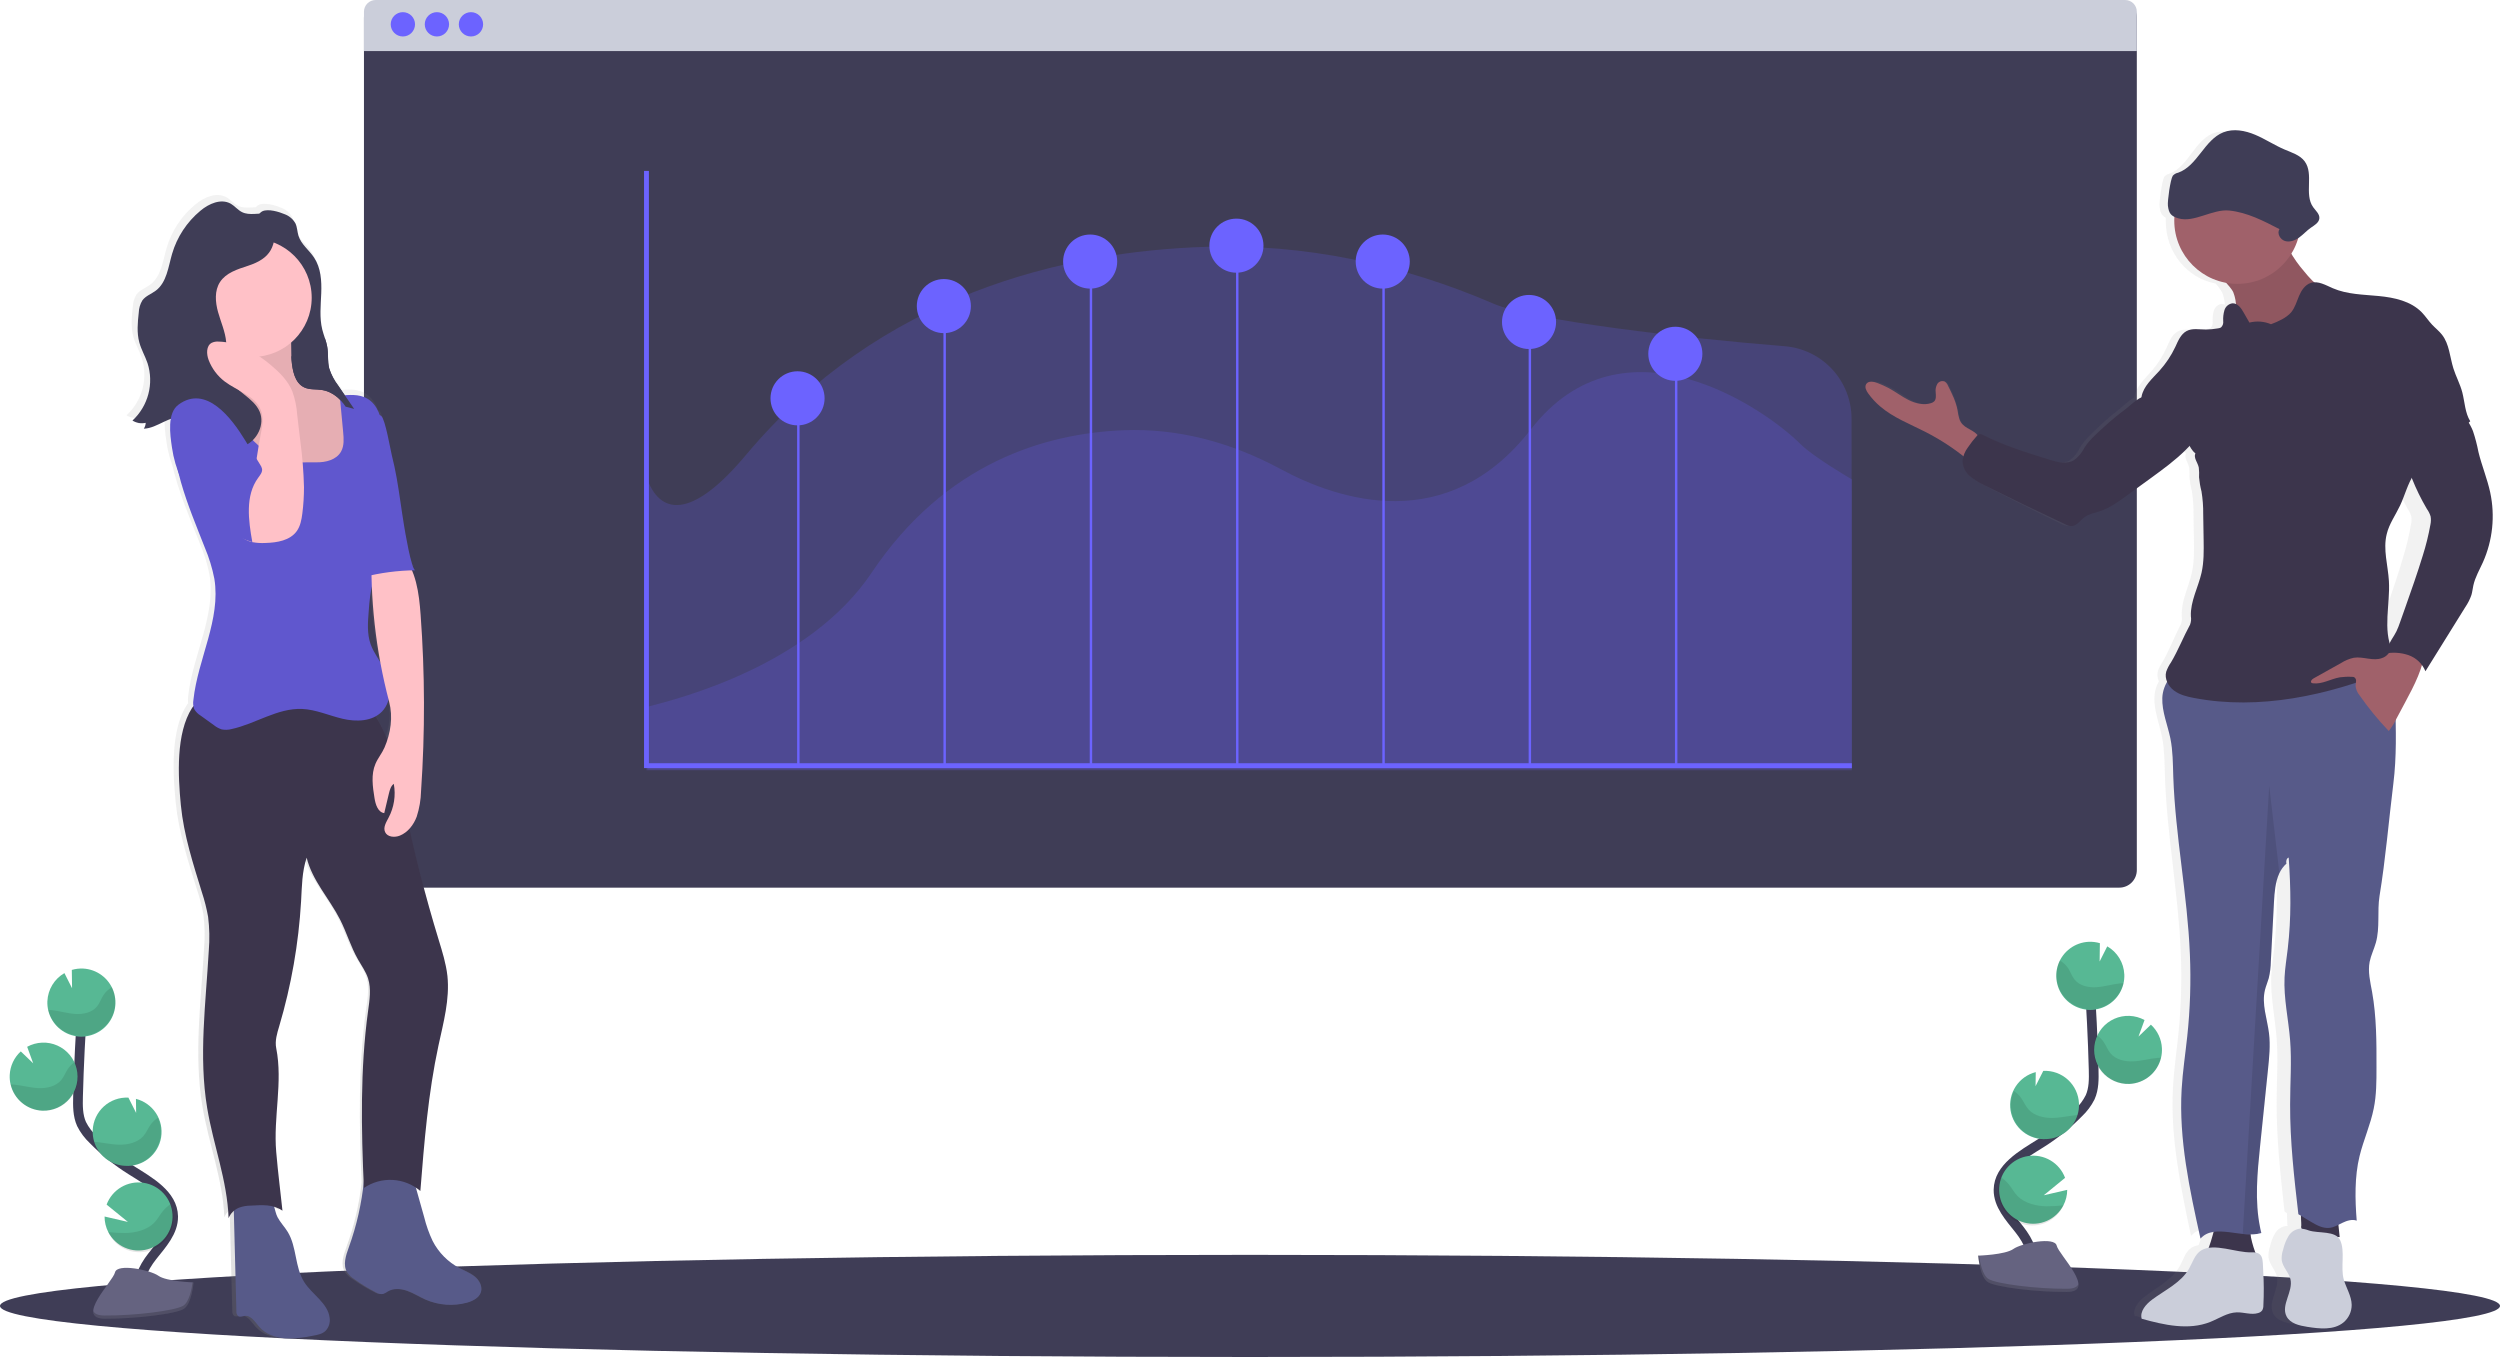 <svg width="1028" height="558" viewBox="0 0 1028 558" fill="none" xmlns="http://www.w3.org/2000/svg">
<path d="M878.66 7.21V357.79C878.66 358.737 878.474 359.674 878.111 360.549C877.749 361.424 877.218 362.219 876.548 362.888C875.879 363.558 875.084 364.089 874.209 364.451C873.334 364.814 872.397 365 871.45 365H156.86C155.914 365 154.977 364.813 154.102 364.451C153.228 364.089 152.434 363.557 151.765 362.888C151.097 362.218 150.566 361.423 150.205 360.548C149.844 359.674 149.659 358.736 149.66 357.79V7.21C149.659 6.264 149.844 5.326 150.205 4.452C150.566 3.577 151.097 2.782 151.765 2.112C152.434 1.443 153.228 0.911 154.102 0.549C154.977 0.187 155.914 -9.12767e-07 156.86 0H871.45C873.362 0 875.196 0.76 876.548 2.112C877.9 3.464 878.66 5.298 878.66 7.21V7.21Z" fill="#3F3D56"/>
<path d="M878.66 4.81V21H149.66V4.81C149.66 3.534 150.167 2.311 151.069 1.409C151.971 0.507 153.194 0 154.47 0H873.85C875.126 0 876.349 0.507 877.251 1.409C878.153 2.311 878.66 3.534 878.66 4.81Z" fill="#CBCEDA"/>
<path d="M165.66 15C168.421 15 170.66 12.761 170.66 10C170.66 7.239 168.421 5 165.66 5C162.899 5 160.66 7.239 160.66 10C160.66 12.761 162.899 15 165.66 15Z" fill="#6C63FF"/>
<path d="M179.66 15C182.421 15 184.66 12.761 184.66 10C184.66 7.239 182.421 5 179.66 5C176.899 5 174.66 7.239 174.66 10C174.66 12.761 176.899 15 179.66 15Z" fill="#6C63FF"/>
<path d="M193.66 15C196.421 15 198.66 12.761 198.66 10C198.66 7.239 196.421 5 193.66 5C190.899 5 188.66 7.239 188.66 10C188.66 12.761 190.899 15 193.66 15Z" fill="#6C63FF"/>
<path opacity="0.2" d="M761.48 255.97V316.15L266.28 316.42L265.83 196.12C271.06 211.53 283.97 214.3 306.7 187.12C362.25 120.78 437.76 103.32 496.21 101.49C536.21 100.23 576.12 108.49 614.21 124.9C630.03 131.73 692.55 139.08 733.81 142.36C741.298 142.95 748.29 146.338 753.395 151.848C758.499 157.359 761.343 164.588 761.36 172.1L761.48 255.97Z" fill="#6C63FF"/>
<path opacity="0.2" d="M761.48 197.12V316.72H265.83V290.72C280 287.15 333 273.42 358.41 235.5C388.81 190.1 430.13 178.16 462.1 176.91C484.01 176.04 505.82 181.67 526.64 192.91C550.06 205.55 595.21 220.8 629.51 176.53C667.45 127.58 725.73 167.92 740.51 182.75C745.79 187.99 761.48 197.12 761.48 197.12Z" fill="#6C63FF"/>
<path d="M265.83 70.28V314.84H761.48" stroke="#6C63FF" stroke-width="2" stroke-miterlimit="10"/>
<path d="M328.28 314.84V165.75" stroke="#6C63FF" stroke-miterlimit="10"/>
<path d="M388.44 314.84V125.87" stroke="#6C63FF" stroke-miterlimit="10"/>
<path d="M448.6 314.84V106.9" stroke="#6C63FF" stroke-miterlimit="10"/>
<path d="M508.76 314.84V101.02" stroke="#6C63FF" stroke-miterlimit="10"/>
<path d="M568.92 314.84V107.56" stroke="#6C63FF" stroke-miterlimit="10"/>
<path d="M629.08 314.84V131.75" stroke="#6C63FF" stroke-miterlimit="10"/>
<path d="M689.24 314.84V144.17" stroke="#6C63FF" stroke-miterlimit="10"/>
<path d="M327.95 174.91C334.091 174.91 339.07 169.931 339.07 163.79C339.07 157.649 334.091 152.67 327.95 152.67C321.809 152.67 316.83 157.649 316.83 163.79C316.83 169.931 321.809 174.91 327.95 174.91Z" fill="#6C63FF"/>
<path d="M388.11 136.99C394.251 136.99 399.23 132.011 399.23 125.87C399.23 119.729 394.251 114.75 388.11 114.75C381.969 114.75 376.99 119.729 376.99 125.87C376.99 132.011 381.969 136.99 388.11 136.99Z" fill="#6C63FF"/>
<path d="M448.27 118.68C454.411 118.68 459.39 113.701 459.39 107.56C459.39 101.419 454.411 96.44 448.27 96.44C442.129 96.44 437.15 101.419 437.15 107.56C437.15 113.701 442.129 118.68 448.27 118.68Z" fill="#6C63FF"/>
<path d="M508.42 112.14C514.561 112.14 519.54 107.161 519.54 101.02C519.54 94.879 514.561 89.9 508.42 89.9C502.279 89.9 497.3 94.879 497.3 101.02C497.3 107.161 502.279 112.14 508.42 112.14Z" fill="#6C63FF"/>
<path d="M568.58 118.68C574.721 118.68 579.7 113.701 579.7 107.56C579.7 101.419 574.721 96.44 568.58 96.44C562.439 96.44 557.46 101.419 557.46 107.56C557.46 113.701 562.439 118.68 568.58 118.68Z" fill="#6C63FF"/>
<path d="M628.74 143.52C634.881 143.52 639.86 138.541 639.86 132.4C639.86 126.259 634.881 121.28 628.74 121.28C622.599 121.28 617.62 126.259 617.62 132.4C617.62 138.541 622.599 143.52 628.74 143.52Z" fill="#6C63FF"/>
<path d="M688.9 156.6C695.041 156.6 700.02 151.621 700.02 145.48C700.02 139.339 695.041 134.36 688.9 134.36C682.759 134.36 677.78 139.339 677.78 145.48C677.78 151.621 682.759 156.6 688.9 156.6Z" fill="#6C63FF"/>
<path d="M514 558C797.874 558 1028 548.598 1028 537C1028 525.402 797.874 516 514 516C230.126 516 0 525.402 0 537C0 548.598 230.126 558 514 558Z" fill="#3F3D56"/>
<path d="M57.54 171.72C57.5 172.586 57.219 173.424 56.73 174.14C60.73 174.02 64.28 171.39 67.97 170.14C67.31 174.02 67.97 178.62 68.47 181.92C68.952 185.121 69.749 188.266 70.85 191.31C73.38 202.18 77.99 212.87 82.12 223.31C83.9 227.448 85.241 231.762 86.12 236.18C88.93 253.03 79.21 269.33 77.37 286.3C77.23 287.235 77.23 288.185 77.37 289.12C77.205 289.295 77.057 289.486 76.93 289.69C70.14 300.11 71.02 317.55 72.24 329.89C73.46 342.23 77.37 354.13 81.06 365.98C82.159 369.246 83.018 372.588 83.63 375.98C84.216 380.624 84.31 385.316 83.91 389.98C82.69 411.69 79.63 433.59 83.24 454.98C85.87 470.57 91.61 484.75 92.24 500.54C92.716 499.375 93.472 498.344 94.44 497.54L95.52 539.01C95.47 539.397 95.515 539.79 95.651 540.156C95.787 540.522 96.01 540.849 96.3 541.11C97.07 541.6 98.07 541.11 98.98 540.98C101.62 540.66 103.31 543.53 105.06 545.52C107.69 548.52 111.74 549.94 115.71 550.25C119.707 550.4 123.706 550.037 127.61 549.17C129.44 548.84 131.38 548.46 132.75 547.17C133.451 546.456 133.974 545.587 134.276 544.633C134.578 543.679 134.652 542.667 134.49 541.68C133.71 535.57 127.13 532.09 123.82 526.88C119.91 520.72 120.82 512.47 117 506.24C115.69 504.11 113.88 502.31 112.71 500.1C112.12 498.738 111.655 497.326 111.32 495.88C112.507 496.238 113.633 496.774 114.66 497.47C114.3 494.23 113.93 490.98 113.57 487.73L113.41 486.33C112.92 481.94 112.41 477.56 112.05 473.16C110.82 458.68 114.93 444.49 112.05 430.24C111.45 427.24 112.41 424.11 113.3 421.16C118.356 404.355 121.44 387.018 122.49 369.5C122.85 363.32 122.84 357.36 124.82 351.5C127.14 360.95 134.31 368.4 138.82 377.07C141.6 382.47 143.33 388.37 146.36 393.63C147.82 396.19 149.6 398.63 150.53 401.41C151.97 405.76 151.21 410.48 150.53 415.02C147.28 438.52 147.66 462.44 148.7 486.14C147.712 495.209 145.627 504.124 142.49 512.69C141.25 516.07 139.9 520.01 141.82 523.06C142.63 524.178 143.649 525.129 144.82 525.86C147.662 527.882 150.65 529.69 153.76 531.27C154.684 531.877 155.794 532.132 156.89 531.99C157.57 531.754 158.21 531.417 158.79 530.99C161.22 529.53 164.36 529.76 167.04 530.7C169.72 531.64 172.14 533.21 174.74 534.34C180.191 536.683 186.274 537.113 192 535.56C194.42 534.89 197 533.61 197.75 531.24C198.5 528.87 197.12 526.37 195.21 524.81C193.3 523.25 190.94 522.41 188.75 521.27C183.95 518.767 180.032 514.855 177.52 510.06C176.011 506.897 174.825 503.591 173.98 500.19C172.82 496.11 171.663 492.03 170.51 487.95C171.169 488.383 171.797 488.861 172.39 489.38C174.02 469.18 175.67 448.92 180 429.12C182.07 419.65 184.77 410.06 183.72 400.43C183.17 395.37 181.59 390.48 180.09 385.61C175.423 370.417 171.337 355.063 167.83 339.55C169.137 338.088 170.155 336.391 170.83 334.55C171.955 331.125 172.572 327.554 172.66 323.95C174.337 299.643 174.271 275.247 172.46 250.95C172 244.79 171.28 238.32 168.86 232.72H170.28C168.59 232.72 165.83 215.94 165.5 214.07C164.37 207.59 163.58 201.07 162.41 194.6C161.84 191.45 161.2 188.3 160.41 185.2C159.87 183.14 157.71 170.35 155.99 168.92C155.805 168.766 155.595 168.644 155.37 168.56C154.507 165.686 152.617 163.23 150.06 161.66C147.29 160.1 143.99 160.05 140.76 160.3C139.847 158.967 138.933 157.65 138.02 156.35C136.342 154.196 135.059 151.762 134.23 149.16C133.971 148.071 133.817 146.959 133.77 145.84C133.77 145.09 133.72 144.34 133.69 143.59C133.69 143.21 133.69 142.84 133.69 142.46C133.655 141.713 133.575 140.968 133.45 140.23V140.23C133.35 139.62 133.2 139.03 133.04 138.43C132.97 138.18 132.88 137.92 132.8 137.67C132.34 136.16 131.8 134.67 131.4 133.15C130.17 128.24 130.79 123.09 130.98 118.03C131.17 112.97 130.84 107.61 127.98 103.39C125.89 100.29 122.54 97.94 121.42 94.39C120.89 92.7 120.92 90.84 120.14 89.24C119.127 87.461 117.509 86.106 115.58 85.42C113.32 84.42 108.78 83.1 106.35 84.27C105.895 84.496 105.492 84.817 105.17 85.21C102.6 85.34 100.01 85.69 97.75 84.56C96.01 83.69 94.75 82.04 93.06 81.09C89.06 78.85 83.96 81.09 80.4 84.01C74.741 88.646 70.606 94.875 68.53 101.89C66.95 107.3 66.31 113.62 61.78 117.03C59.9 118.44 57.48 119.22 56.11 121.11C55.178 122.648 54.661 124.402 54.61 126.2C54.14 130.3 53.75 134.52 54.84 138.5C55.66 141.5 57.27 144.18 58.27 147.1C59.603 151.231 59.721 155.659 58.609 159.855C57.498 164.052 55.203 167.84 52 170.77C53.653 171.796 55.64 172.137 57.54 171.72ZM153.7 293.05C155.061 292.313 156.248 291.291 157.178 290.053C158.108 288.816 158.76 287.393 159.09 285.88C159.2 286.27 159.29 286.66 159.39 287.05C160.673 292.272 160.412 297.754 158.64 302.83C157.313 299.418 155.658 296.143 153.7 293.05V293.05ZM155.7 270.91C154.034 268.522 152.626 265.965 151.5 263.28C149.96 258.96 150.31 254.28 150.68 249.66C150.878 246.173 151.359 242.708 152.12 239.3C152.562 249.91 153.768 260.474 155.73 270.91H155.7Z" fill="url(#paint0_linear)"/>
<path d="M117 88.06C118.899 88.746 120.489 90.091 121.48 91.85C122.24 93.44 122.22 95.29 122.74 96.97C123.84 100.51 127.14 102.85 129.18 105.97C131.96 110.16 132.29 115.5 132.1 120.52C131.91 125.54 131.31 130.67 132.52 135.52C133.11 137.89 134.13 140.16 134.52 142.57C135.02 145.51 134.6 148.57 135.33 151.46C136.142 154.042 137.405 156.459 139.06 158.6L145.57 168.12C142.663 167.421 139.801 166.546 137 165.5C137.865 168.22 139.472 170.644 141.64 172.5L136.93 166.8C135.975 165.489 134.789 164.364 133.43 163.48C131.7 162.48 129.66 162.34 127.72 161.95C123.98 161.19 120.25 159.28 118.42 155.95C115.99 151.47 117.54 145.85 116.19 140.95C115.19 137.37 112.73 134.42 111.03 131.11C107.19 123.64 107.42 114.82 106.22 106.49C105.71 102.96 104.92 99.49 104.9 95.87C104.9 93.24 105.16 88.22 107.9 86.87C110.31 85.75 114.77 87.11 117 88.06Z" fill="#3F3D56"/>
<path d="M169.42 482.71L174.42 500.48C175.247 503.859 176.413 507.145 177.9 510.29C180.339 515.045 184.179 518.937 188.9 521.44C191.05 522.57 193.38 523.44 195.25 524.96C197.12 526.48 198.46 529.03 197.74 531.35C197.02 533.67 194.47 534.98 192.09 535.65C186.449 537.192 180.45 536.758 175.09 534.42C172.54 533.29 170.16 531.73 167.53 530.8C164.9 529.87 161.8 529.63 159.42 531.09C158.85 531.515 158.22 531.852 157.55 532.09C156.471 532.237 155.376 531.985 154.47 531.38C151.409 529.809 148.471 528.011 145.68 526C144.542 525.271 143.557 524.326 142.78 523.22C140.88 520.22 142.22 516.22 143.43 512.91C146.645 504.042 148.738 494.807 149.66 485.42C149.642 485.005 149.715 484.591 149.872 484.206C150.029 483.821 150.267 483.474 150.57 483.19C151.013 482.957 151.51 482.847 152.01 482.87L173.37 481.87" fill="#575A89"/>
<path d="M114.12 500.5C115.27 502.69 117.06 504.5 118.34 506.61C122.09 512.8 121.2 521 125.05 527.12C128.3 532.3 134.77 535.77 135.54 541.84C135.698 542.819 135.626 543.821 135.329 544.767C135.032 545.713 134.519 546.577 133.83 547.29C132.48 548.54 130.57 548.91 128.77 549.23C124.937 550.096 121.007 550.459 117.08 550.31C113.17 550 109.19 548.56 106.61 545.6C104.88 543.6 103.23 540.77 100.61 541.1C99.71 541.21 98.73 541.71 97.97 541.22C97.687 540.959 97.47 540.634 97.338 540.272C97.206 539.91 97.162 539.522 97.21 539.14L96.03 493.67C99.81 493.26 106.36 491.76 110.03 493.06C113.19 494.17 112.68 497.73 114.12 500.5Z" fill="#575A89"/>
<path d="M151.44 290.31C160.66 301.78 163.39 316.97 166.35 331.39C170.163 349.99 174.85 368.383 180.41 386.57C181.89 391.41 183.41 396.27 183.98 401.3C184.98 410.88 182.36 420.41 180.32 429.82C176.07 449.51 174.45 469.65 172.85 489.73C169.651 487.004 165.645 485.407 161.448 485.185C157.252 484.962 153.099 486.127 149.63 488.5C148.55 464.29 148.06 439.83 151.34 415.81C151.96 411.3 152.71 406.61 151.34 402.29C150.42 399.51 148.68 397.1 147.23 394.56C144.23 389.32 142.55 383.46 139.82 378.09C135.43 369.47 128.38 362.09 126.1 352.67C124.15 358.51 124.16 364.43 123.81 370.57C122.794 387.999 119.774 405.252 114.81 421.99C113.93 424.93 112.99 427.99 113.58 430.99C116.38 445.17 112.34 459.27 113.58 473.67C113.94 478.04 114.43 482.4 114.91 486.76L115.07 488.16L116.15 497.84C112.15 495.11 107.92 495.5 103.09 495.75C101.46 495.751 99.843 496.035 98.31 496.59C97.339 496.982 96.457 497.565 95.716 498.306C94.975 499.047 94.392 499.929 94 500.9C93.42 485.2 87.77 471.1 85.19 455.61C81.64 434.29 84.64 412.51 85.85 390.93C86.242 386.283 86.149 381.608 85.57 376.98C84.967 373.59 84.122 370.248 83.04 366.98C79.42 355.2 75.57 343.37 74.37 331.1C73.17 318.83 72.31 301.5 78.98 291.1C81.04 287.9 86.11 289.34 89.31 287.26C91.831 285.68 94.605 284.543 97.51 283.9C115 279.84 133.56 288.77 151.44 290.31Z" fill="#3C354C"/>
<path d="M119.87 147.97C120.26 152.34 121.18 157.49 125.16 159.33C127.42 160.33 130.04 159.98 132.48 160.38C137.1 161.13 140.9 164.68 143.04 168.84C145.18 173 145.92 177.73 146.42 182.38C147.04 188.21 147.24 194.53 144.04 199.44C141.46 203.44 137.04 205.83 132.4 207.06C127.791 208.268 122.973 208.446 118.288 207.582C113.602 206.718 109.165 204.833 105.29 202.06C101.587 199.171 98.231 195.862 95.29 192.2C88.65 184.47 81.96 176 80.6 165.9C80.44 164.75 80.45 163.36 81.39 162.68C82.04 162.314 82.79 162.166 83.53 162.26L89.9 162.37C91.51 162.37 93.33 162.37 94.43 161.16C95.53 159.95 95.43 158.41 95.43 156.93L95 138.44C94.906 137.785 95.059 137.118 95.43 136.57C95.832 136.202 96.346 135.98 96.89 135.94C100.4 135.35 104.07 135.94 107.5 134.99C110.77 134.09 115.9 130.34 118.3 134.19C120.3 137.5 119.54 144.24 119.87 147.97Z" fill="#FFC1C7"/>
<path opacity="0.1" d="M119.87 147.97C120.26 152.34 121.18 157.49 125.16 159.33C127.42 160.33 130.04 159.98 132.48 160.38C137.1 161.13 140.9 164.68 143.04 168.84C145.18 173 145.92 177.73 146.42 182.38C147.04 188.21 147.24 194.53 144.04 199.44C141.46 203.44 137.04 205.83 132.4 207.06C127.791 208.268 122.973 208.446 118.288 207.582C113.602 206.718 109.165 204.833 105.29 202.06C101.587 199.171 98.231 195.862 95.29 192.2C88.65 184.47 81.96 176 80.6 165.9C80.44 164.75 80.45 163.36 81.39 162.68C82.04 162.314 82.79 162.166 83.53 162.26L89.9 162.37C91.51 162.37 93.33 162.37 94.43 161.16C95.53 159.95 95.43 158.41 95.43 156.93L95 138.44C94.906 137.785 95.059 137.118 95.43 136.57C95.832 136.202 96.346 135.98 96.89 135.94C100.4 135.35 104.07 135.94 107.5 134.99C110.77 134.09 115.9 130.34 118.3 134.19C120.3 137.5 119.54 144.24 119.87 147.97Z" fill="black"/>
<path d="M103.84 146.76C117.277 146.76 128.17 135.867 128.17 122.43C128.17 108.993 117.277 98.1 103.84 98.1C90.403 98.1 79.51 108.993 79.51 122.43C79.51 135.867 90.403 146.76 103.84 146.76Z" fill="#FFC1C7"/>
<path d="M130 190.11C133.93 190.18 138.37 189.11 140.27 185.63C141.57 183.27 141.36 180.4 141.11 177.72L139.7 162.72C143.52 162.32 147.63 161.98 150.96 163.87C155.39 166.38 156.96 171.94 157.48 177C158.41 186.5 156.9 196.09 157.42 205.62C157.86 213.62 159.71 221.88 157.35 229.55C156.35 232.75 154.69 235.7 153.61 238.87C152.26 242.87 151.91 247.17 151.61 251.4C151.24 255.94 150.89 260.64 152.41 264.94C153.68 268.54 156.16 271.57 157.93 274.94C160.83 280.52 161.45 288.04 157.09 292.57C153.09 296.71 146.51 296.88 140.92 295.57C135.33 294.26 129.92 291.76 124.22 291.52C114.1 291.09 105.08 297.66 95.22 299.79C93.898 300.144 92.513 300.192 91.17 299.93C89.982 299.545 88.876 298.942 87.91 298.15L82.49 294.25C81.407 293.602 80.505 292.69 79.87 291.6C79.416 290.387 79.299 289.074 79.53 287.8C81.35 270.92 90.9 254.72 88.14 237.97C87.282 233.579 85.968 229.289 84.22 225.17C77.35 207.59 69.11 189.33 71.78 170.64C72.36 166.5 73.58 162.27 76.43 159.21C79.28 156.15 84.1 154.63 87.79 156.59C91.48 158.55 92.79 162.91 94.42 166.7C97.561 174.068 102.548 180.501 108.9 185.38C111.58 187.44 114.83 190.07 118.34 190.16C122 190.29 126 190.03 130 190.11Z" fill="#6057CE"/>
<path d="M165.24 227.91C171.14 234.46 172.3 243.91 172.95 252.69C174.738 276.848 174.802 301.103 173.14 325.27C173.055 328.855 172.453 332.408 171.35 335.82C170.09 339.17 167.73 342.27 164.41 343.61C162.28 344.47 159.31 344.24 158.35 342.15C157.47 340.24 158.78 338.15 159.77 336.25C162.044 331.981 162.805 327.067 161.93 322.31C160.72 323.19 160.29 324.78 159.93 326.24L158 334.36C155.39 333.98 154.41 330.79 154 328.19C153.24 323.47 152.51 318.44 154.4 314.05C155.4 311.71 157.1 309.72 158.11 307.38C160.66 301.5 161.66 294.78 160.02 288.58C154.492 267.648 152.079 246.016 152.86 224.38C156.647 226.525 160.891 227.735 165.24 227.91V227.91Z" fill="#FFC1C7"/>
<path d="M170.81 234.5C163.548 234.573 156.322 235.527 149.29 237.34C148.36 232.76 148.81 228.02 149.29 223.34L152.39 191.34C152.62 188.97 152.18 167.2 156.77 171.05C158.46 172.47 160.59 185.19 161.12 187.24C161.92 190.32 162.55 193.44 163.12 196.58C164.27 203.01 165.05 209.5 166.12 215.94C166.43 217.85 169.15 234.5 170.81 234.5Z" fill="#6057CE"/>
<path d="M113.12 91.5C113.15 90.739 112.977 89.983 112.62 89.31C112.303 88.914 111.908 88.587 111.459 88.351C111.009 88.116 110.516 87.975 110.01 87.94C106.49 87.39 102.64 88.81 99.47 87.2C97.75 86.33 96.53 84.7 94.86 83.75C90.86 81.52 85.86 83.75 82.41 86.66C76.838 91.283 72.777 97.469 70.75 104.42C69.19 109.8 68.56 116.09 64.11 119.48C62.26 120.88 59.88 121.66 58.53 123.54C57.621 125.054 57.115 126.775 57.06 128.54C56.6 132.62 56.21 136.82 57.28 140.78C58.09 143.78 59.67 146.42 60.66 149.32C61.985 153.436 62.107 157.845 61.01 162.028C59.913 166.211 57.644 169.994 54.47 172.93C56.093 173.946 58.05 174.284 59.92 173.87C59.878 174.73 59.605 175.562 59.13 176.28C64.82 176.1 69.77 170.55 75.34 171.76C79.6 172.68 81.97 177.07 85.14 180.06C89.23 183.9 95.58 185.51 100.71 183.23C105.84 180.95 108.96 174.47 106.78 169.29C104.3 163.4 96.65 161.07 94 155.29C91.95 150.79 93.47 145.52 93 140.59C92.63 136.36 90.8 132.41 89.66 128.31C88.52 124.21 88.15 119.53 90.47 115.97C92.93 112.18 97.64 110.71 101.93 109.31C111.62 106.16 113.48 101.28 113.12 91.5Z" fill="#3F3D56"/>
<path d="M107.14 178.97C107.83 175.57 108.52 171.97 107.29 168.71C105.02 162.71 97.57 160.78 92.42 156.89C89.436 154.622 87.144 151.568 85.8 148.07C84.87 145.61 84.74 142.23 87.04 140.97C87.935 140.55 88.925 140.374 89.91 140.46C97.91 140.65 105.3 145.01 111.45 150.18C115.03 153.18 118.45 156.62 120.21 160.94C121.327 164.053 122 167.309 122.21 170.61L123.5 181.5C124.346 187.751 124.846 194.044 125 200.35C125.004 203.957 124.777 207.562 124.32 211.14C124 213.68 123.52 216.31 122.03 218.39C119.26 222.27 113.91 223.14 109.14 223.27C107.336 223.373 105.527 223.259 103.75 222.93C95.82 221.21 89.8 210.1 95.81 203.24C98.36 200.33 102.18 200.24 103.64 196.24C105.52 190.93 106 184.5 107.14 178.97Z" fill="#FFC1C7"/>
<path d="M100.69 180.88L107 191.11C107.375 191.637 107.637 192.236 107.77 192.87C107.94 194.2 106.95 195.38 106.16 196.47C100.76 203.83 102.16 213.97 103.76 222.95C95.147 220.229 87.477 215.134 81.631 208.249C75.784 201.364 71.999 192.97 70.71 184.03C69.92 178.68 68.65 169.87 73.4 166.39C84.79 157.99 95.33 172.11 100.69 180.88Z" fill="#6057CE"/>
<path d="M132.48 160.38C130.04 159.98 127.42 160.38 125.16 159.33C121.16 157.49 120.26 152.33 119.87 147.97C119.87 147.56 119.82 147.12 119.8 146.65C121.227 145.188 122.776 143.85 124.43 142.65C125.922 141.776 127.509 141.075 129.16 140.56L133.58 139.01C134.002 140.18 134.336 141.38 134.58 142.6C135.08 145.54 134.66 148.6 135.39 151.49C136.202 154.072 137.465 156.489 139.12 158.63L145.63 168.15C144.45 167.87 143.28 167.56 142.12 167.22C139.85 163.77 136.48 161.03 132.48 160.38Z" fill="#3F3D56"/>
<path d="M1015 202.5C1013.84 196.87 1011.67 191.5 1010.36 185.92C1009.82 183.006 1009.1 180.13 1008.19 177.31C1007.73 176.084 1007.15 174.905 1006.46 173.79L1007.08 173.21C1005.02 169.73 1004.94 165.37 1003.97 161.41C1003.13 158 1001.46 154.88 1000.45 151.52C999.05 146.86 998.86 141.6 995.97 137.75C994.83 136.23 993.34 135.04 992.07 133.63C990.61 132.02 989.46 130.13 987.98 128.55C983.68 123.97 977.2 122.55 971.07 121.89C964.94 121.23 958.6 121.24 952.95 118.69C950.58 117.62 948.08 116.09 945.6 116.27C944.206 114.927 942.926 113.472 941.77 111.92C939.884 109.635 938.173 107.211 936.65 104.67C937.842 102.653 938.763 100.488 939.39 98.23L939.8 97.94C941.41 96.72 942.8 95.13 944.38 93.94C945.77 92.94 947.56 91.89 947.71 90.11C947.86 88.33 946.25 86.97 945.25 85.5C941.64 80.23 945.63 71.98 941.93 66.77C940.08 64.16 936.85 63.17 933.93 61.9C929.93 60.14 926.36 57.61 922.39 55.9C918.42 54.19 913.83 53.26 909.83 54.9C902.35 58 899.66 68.65 892.06 71.43C891.236 71.597 890.492 72.037 889.95 72.68C889.02 74.2 887.79 83.15 888.01 85C888.3 87.45 888.89 88.66 890.58 89.52C890.58 90.04 890.58 90.57 890.58 91.1C890.58 103.83 899.4 114.4 911.03 116.58C912.145 117.755 913.094 119.077 913.85 120.51C914.439 122.029 914.777 123.633 914.85 125.26C914.432 125.06 913.973 124.964 913.51 124.98C912.77 125.085 912.077 125.403 911.514 125.895C910.951 126.387 910.544 127.031 910.34 127.75C909.925 129.219 909.76 130.747 909.85 132.27C909.913 132.74 909.867 133.219 909.714 133.668C909.562 134.118 909.307 134.526 908.97 134.86C908.603 135.081 908.188 135.212 907.76 135.24C906.216 135.529 904.651 135.69 903.08 135.72C900.48 135.72 897.69 135.07 895.4 136.34C893.11 137.61 892.07 140.34 890.97 142.81C889.376 146.344 887.278 149.629 884.74 152.56C881.94 155.8 878.46 158.87 877.67 163.16C877.66 163.26 877.66 163.36 877.67 163.46C875.48 164.46 873.24 166.86 871.67 168.07C868.658 170.401 865.765 172.881 863 175.5C860.19 178.21 856.4 181.57 854.66 185.19C853.773 186.738 852.591 188.097 851.18 189.19C848.33 191.04 844.65 190.06 841.44 189.02C832.54 186.15 823.59 183.25 815.29 178.86C814.881 178.577 814.384 178.453 813.89 178.51C813.618 178.595 813.376 178.755 813.19 178.97C813.122 178.866 813.049 178.766 812.97 178.67C810.73 176.25 807.21 176.09 805.97 172.39C805.626 171.216 805.382 170.015 805.24 168.8C804.456 165.263 803.187 161.85 801.47 158.66C801.219 158.002 800.79 157.427 800.23 157C799.703 156.745 799.099 156.701 798.541 156.878C797.983 157.055 797.514 157.438 797.23 157.95C796.655 158.996 796.431 160.198 796.59 161.38C796.67 162.68 796.86 164.19 795.96 165.12C795.598 165.46 795.159 165.707 794.68 165.84C791.79 166.78 788.61 165.94 785.91 164.53C783.21 163.12 780.78 161.16 778.11 159.67C776.699 158.897 775.243 158.209 773.75 157.61C772.21 156.97 770.07 156.55 769.21 158.02C768.52 159.2 769.21 160.71 770.01 161.83C771.35 163.764 772.911 165.536 774.66 167.11C779.86 171.76 786.41 174.35 792.51 177.59C797.828 180.419 802.853 183.769 807.51 187.59C807.33 188.172 807.219 188.772 807.18 189.38C807.182 190.561 807.431 191.728 807.91 192.808C808.388 193.887 809.086 194.855 809.96 195.65C811.688 197.186 813.632 198.46 815.73 199.43C826.317 204.93 836.983 210.287 847.73 215.5C848.413 215.897 849.174 216.142 849.96 216.22C852.14 216.27 853.53 213.91 855.28 212.55C857.03 211.19 859.28 210.81 861.39 210.1C865.14 208.81 868.39 206.36 871.6 203.94L881.83 196.2C886.98 192.31 892.26 188.2 896.58 183.4C897.125 184.546 897.902 185.568 898.86 186.4C898.02 188.27 899.77 190.21 900.19 192.23C900.339 193.558 900.376 194.896 900.3 196.23C900.479 198.177 900.813 200.106 901.3 202C901.792 205.092 902.019 208.22 901.98 211.35C901.98 214.84 902.09 218.35 902.14 221.83C902.21 226.35 902.28 230.92 901.33 235.33C900.04 241.33 896.88 247.03 897.13 253.19C897.311 254.34 897.197 255.516 896.8 256.61C894.19 261.61 892.13 267.12 889.32 272.04C888.49 273.235 887.818 274.533 887.32 275.9C886.97 277.328 887.111 278.832 887.72 280.17C886.606 282.166 885.979 284.396 885.89 286.68C885.7 292.33 887.97 297.68 889.06 303.25C890.06 308.36 890.06 313.6 890.21 318.81C890.98 343.19 895.75 367.29 896.74 391.66C897.207 402.896 896.873 414.151 895.74 425.34C895.01 432.56 893.93 439.76 893.53 447.02C892.38 467.62 896.68 488.02 900.95 508.22C902.242 506.703 904.053 505.722 906.03 505.47C905.51 507.47 904.82 510.07 904.1 511.99C903.057 512.135 902.056 512.496 901.16 513.05C898.67 514.64 897.82 517.9 896.37 520.54C893.2 526.29 886.97 529.24 881.86 533.19C879.41 535.08 876.94 537.97 877.71 541.04C886.56 543.61 896.2 545.89 904.71 542.35C908.17 540.92 911.41 538.55 915.12 538.43C917.94 538.34 920.82 539.57 923.52 538.73C924.19 538.55 924.776 538.144 925.18 537.58C925.498 536.963 925.649 536.274 925.62 535.58C925.85 530.879 925.83 526.169 925.56 521.47C925.33 517.47 925.74 514.47 922.49 513.91C921.682 511.9 921.082 509.812 920.7 507.68C920.7 507.29 920.61 506.88 920.56 506.47C921.455 506.477 922.348 506.403 923.23 506.25C923.774 506.158 924.312 506.031 924.84 505.87C924.67 505.18 924.52 504.48 924.38 503.79C924.1 502.4 923.88 501.01 923.7 499.62C923.52 498.23 923.39 496.82 923.29 495.42C923.29 494.71 923.21 494.01 923.18 493.3C923.12 491.89 923.1 490.48 923.11 489.06C923.12 487.64 923.11 486.23 923.21 484.81C923.31 483.39 923.35 481.97 923.45 480.55C923.69 477 924.04 473.45 924.39 469.93C925.41 459.59 926.437 449.257 927.47 438.93C927.77 435.83 928.08 432.72 928.12 429.61C928.158 427.75 928.071 425.889 927.86 424.04C927.33 419.56 925.92 415.04 925.86 410.62C925.842 409.882 925.868 409.144 925.94 408.41C926.01 407.669 926.133 406.933 926.31 406.21C926.4 405.81 926.52 405.41 926.64 405.02C926.89 404.23 927.17 403.46 927.42 402.67C927.55 402.28 927.67 401.88 927.78 401.48C928.189 399.791 928.433 398.066 928.51 396.33C928.51 395.75 928.58 395.17 928.61 394.59L929.84 370.21C930.04 366.3 930.37 362.08 931.9 358.59C932.558 357.05 933.52 355.658 934.73 354.5C934.42 353.67 934.73 352.27 935.59 352.05C936.597 364.496 936.473 377.007 935.22 389.43C934.78 393.33 934.13 397.2 933.95 401.12C933.57 409.76 935.48 418.31 936.15 426.93C936.82 435.55 936.15 444.43 936.15 453.18C936.08 468.23 937.74 483.23 939.39 498.18L940.39 498.84C940.39 500.16 940.54 501.6 940.52 502.84C940.487 503.271 940.531 503.704 940.65 504.12H940.23C939.262 504.202 938.329 504.518 937.51 505.041C936.692 505.563 936.012 506.277 935.53 507.12C934.54 508.832 933.821 510.687 933.4 512.62C932.91 514.046 932.706 515.555 932.8 517.06C933.18 519.91 935.6 522.06 936.24 524.86C937.41 529.93 932.44 535.4 934.7 540.06C936.14 543.06 939.77 543.89 942.94 544.41C947.78 545.2 953.29 545.83 957.1 542.62C958.135 541.722 958.962 540.609 959.524 539.359C960.085 538.108 960.367 536.75 960.35 535.38C960.35 531.72 958.18 528.46 957.23 524.94C955.89 520 957.89 513.36 955.78 508.8C955.608 508.319 955.343 507.878 955 507.5H955.72C955.55 505.83 955.38 504.15 955.2 502.5L956.88 501.64C958.61 500.77 960.61 500.11 962.41 500.79C961.74 492.2 961.55 482.71 963.53 474.35C965.07 467.75 967.83 461.49 969.11 454.83C970.11 449.34 970.18 443.7 970.2 438.11C970.2 427.73 970.2 417.28 968.46 407.11C967.76 403.03 966.76 398.85 967.52 394.77C968.02 392.08 969.24 389.6 969.96 386.96C971.64 380.79 970.41 374.16 971.41 367.83C973.79 352.71 975.05 336.93 976.86 321.74C977.762 313.131 978.069 304.471 977.78 295.82V295.72L981.37 288.72C983.94 283.72 986.55 278.64 988.11 273.27C988.649 274.025 989.083 274.849 989.4 275.72L1005.18 249.5C1006.2 247.949 1007.01 246.267 1007.59 244.5C1007.95 243.23 1008.07 241.9 1008.34 240.61C1009.05 237.26 1010.75 234.24 1012.11 231.12C1015.97 222.097 1016.97 212.112 1015 202.5V202.5ZM991.39 215.66C990.656 219.968 989.654 224.227 988.39 228.41C986.31 235.59 983.9 242.65 981.49 249.72L979.42 255.72C978.705 258.136 977.633 260.431 976.24 262.53C975.921 263.054 975.637 263.599 975.39 264.16C973.25 256.16 975.57 247.16 975.08 238.63C974.71 232.18 972.71 225.63 974.21 219.38C975.21 215.17 977.73 211.55 979.5 207.61C981.15 203.95 982.18 199.96 984.04 196.43C984.04 196.5 984.04 196.56 984.11 196.62C985.764 200.967 987.747 205.183 990.04 209.23C990.684 210.144 991.173 211.158 991.49 212.23C991.696 213.373 991.672 214.546 991.42 215.68L991.39 215.66Z" fill="url(#paint1_linear)"/>
<path d="M805.71 172.36C805.351 171.185 805.096 169.98 804.95 168.76C804.3 165.17 802.64 161.86 801.01 158.59C800.751 157.92 800.303 157.34 799.72 156.92C799.176 156.678 798.562 156.641 797.992 156.815C797.423 156.99 796.935 157.364 796.62 157.87C796.028 158.913 795.793 160.121 795.95 161.31C796.04 162.63 796.24 164.14 795.31 165.07C794.923 165.413 794.461 165.66 793.96 165.79C790.96 166.74 787.63 165.89 784.8 164.48C781.97 163.07 779.45 161.09 776.66 159.6C775.184 158.826 773.665 158.139 772.11 157.54C770.5 156.89 768.27 156.47 767.37 157.95C766.65 159.13 767.37 160.64 768.2 161.77C769.603 163.721 771.235 165.497 773.06 167.06C778.48 171.73 785.33 174.33 791.7 177.58C798.836 181.222 805.488 185.744 811.5 191.04C812.083 190.349 812.432 189.491 812.5 188.59C812.98 186.04 815.09 180.88 812.96 178.67C810.63 176.24 807 176.08 805.71 172.36Z" fill="#A0616A"/>
<path d="M906 515.75C911.339 519.917 918.103 521.814 924.83 521.03C926.23 520.86 927.83 520.36 928.29 519.03C928.458 518.223 928.367 517.383 928.03 516.63C926.972 514.114 926.159 511.502 925.6 508.83C925.25 506.4 925.34 503.51 923.36 502.05C920.5 499.94 913.02 500.05 911.16 503.32C910.72 504.02 907.92 517.36 906 515.75Z" fill="#3C354C"/>
<path d="M946.29 503.95C946.221 504.215 946.21 504.491 946.257 504.76C946.303 505.03 946.408 505.286 946.562 505.512C946.717 505.737 946.918 505.927 947.152 506.068C947.387 506.21 947.648 506.299 947.92 506.33C952.512 507.752 957.275 508.549 962.08 508.7L961.08 499.08C961.099 498.865 961.072 498.648 960.999 498.445C960.927 498.242 960.811 498.057 960.659 497.903C960.508 497.748 960.325 497.629 960.123 497.553C959.922 497.476 959.705 497.445 959.49 497.46C956.73 497 950.93 495.13 948.28 496.09C945.3 497.17 946.35 501.08 946.29 503.95Z" fill="#3C354C"/>
<path d="M918.36 120.24C919.136 122.259 919.519 124.407 919.49 126.57C919.74 134.32 918.41 142.69 913.01 148.25C919.07 146.44 925.88 147.53 931.6 144.83C934.25 143.58 936.48 141.59 938.96 140.04C943.38 137.28 948.53 135.94 953.13 133.48C957.73 131.02 961.99 126.87 962.25 121.67C960.25 119.57 957.04 119.27 954.42 118C951.6 116.62 949.51 114.1 947.52 111.67C945.172 108.991 943.114 106.072 941.38 102.96C939.638 99.826 938.938 96.219 939.38 92.66C934.27 93.58 930.56 98.04 925.73 99.95C923.85 100.69 921.82 101.03 919.99 101.88C917.38 103.08 912.09 107.16 911.99 110.36C912 113.85 917 117.16 918.36 120.24Z" fill="#A0616A"/>
<path opacity="0.1" d="M918.36 120.24C919.136 122.259 919.519 124.407 919.49 126.57C919.74 134.32 918.41 142.69 913.01 148.25C919.07 146.44 925.88 147.53 931.6 144.83C934.25 143.58 936.48 141.59 938.96 140.04C943.38 137.28 948.53 135.94 953.13 133.48C957.73 131.02 961.99 126.87 962.25 121.67C960.25 119.57 957.04 119.27 954.42 118C951.6 116.62 949.51 114.1 947.52 111.67C945.172 108.991 943.114 106.072 941.38 102.96C939.638 99.826 938.938 96.219 939.38 92.66C934.27 93.58 930.56 98.04 925.73 99.95C923.85 100.69 921.82 101.03 919.99 101.88C917.38 103.08 912.09 107.16 911.99 110.36C912 113.85 917 117.16 918.36 120.24Z" fill="black"/>
<path d="M984.15 322.2C982.26 337.44 980.95 353.28 978.46 368.45C977.46 374.8 978.7 381.45 976.95 387.65C976.2 390.3 974.95 392.79 974.4 395.48C973.61 399.58 974.65 403.77 975.4 407.87C977.24 418.12 977.24 428.61 977.21 439.03C977.21 444.64 977.21 450.3 976.08 455.81C974.74 462.5 971.86 468.81 970.25 475.39C968.18 483.79 968.38 493.31 969.08 501.93C967.2 501.25 965.08 501.93 963.3 502.78C961.52 503.63 959.72 504.78 957.73 504.91C955.04 505.16 952.51 503.74 950.19 502.36C948.41 501.31 946.86 500.36 945.09 499.28C943.36 484.28 941.63 469.22 941.7 454.11C941.7 445.33 942.39 436.53 941.7 427.77C941.01 419.01 939 410.53 939.41 401.87C939.6 397.93 940.27 394.05 940.72 390.14C942.2 377.48 942 365.34 941.11 352.63C940.24 352.85 939.89 354.25 940.21 355.08C938.94 356.231 937.919 357.63 937.21 359.19C935.61 362.69 935.27 366.93 935.06 370.85L933.77 395.32C933.736 397.648 933.447 399.965 932.91 402.23C932.46 403.84 931.78 405.36 931.37 406.98C929.9 412.84 932.26 418.88 933.01 424.87C933.62 429.87 933.1 434.87 932.59 439.81L929.38 470.93C928.21 482.25 927.07 493.81 929.38 504.93C929.53 505.62 929.68 506.32 929.86 507.02C929.308 507.18 928.747 507.307 928.18 507.4C926.19 507.68 924.17 507.68 922.18 507.4C920.32 507.21 918.44 506.89 916.6 506.67C912.18 506.17 907.77 505.98 904.84 509.32C900.38 489.1 895.9 468.57 897.09 447.9C897.51 440.62 898.63 433.39 899.4 426.14C900.6 414.919 900.961 403.624 900.48 392.35C899.48 367.89 894.48 343.7 893.65 319.23C893.48 314.01 893.5 308.74 892.46 303.62C891.32 298.07 888.95 292.62 889.14 286.99C889.33 281.36 893.44 275.11 899.14 275.42C914.87 276.29 929.24 267.61 944.93 266.13C952.05 265.45 959.29 264.44 966.34 265.71C973.39 266.98 980.41 270.97 983.18 277.57C984.68 281.16 984.8 285.14 984.91 289.02C985.23 300.1 985.52 311.21 984.15 322.2Z" fill="#575A89"/>
<path d="M905.13 514.17C902.53 515.77 901.64 519.04 900.13 521.69C896.82 527.46 890.32 530.42 884.98 534.38C882.42 536.29 879.84 539.18 880.65 542.27C889.89 544.84 899.95 547.13 908.86 543.58C912.47 542.14 915.86 539.76 919.73 539.64C922.68 539.55 925.73 540.79 928.5 539.94C929.199 539.777 929.816 539.369 930.24 538.79C930.565 538.175 930.723 537.485 930.7 536.79C930.942 532.069 930.918 527.338 930.63 522.62C930.35 518.01 930.97 514.75 925.71 514.95C919.67 515.21 910.37 510.94 905.13 514.17Z" fill="#CBCEDA"/>
<path d="M949.41 505.97C948.318 505.533 947.164 505.274 945.99 505.2C944.993 505.278 944.029 505.591 943.176 506.112C942.322 506.633 941.604 507.349 941.08 508.2C940.047 509.908 939.297 511.772 938.86 513.72C938.349 515.145 938.138 516.66 938.24 518.17C938.63 521.03 941.16 523.17 941.83 525.99C943.04 531.08 937.83 536.57 940.21 541.25C941.72 544.25 945.51 545.09 948.82 545.61C953.88 546.41 959.63 547.04 963.61 543.81C964.679 542.93 965.539 541.822 966.127 540.568C966.715 539.314 967.017 537.945 967.01 536.56C966.95 532.88 964.74 529.61 963.74 526.07C962.35 521.07 964.44 514.45 962.23 509.88C960.34 505.97 953.44 507.26 949.41 505.97Z" fill="#CBCEDA"/>
<path d="M920.05 116.72C934.404 116.72 946.04 105.084 946.04 90.73C946.04 76.376 934.404 64.74 920.05 64.74C905.696 64.74 894.06 76.376 894.06 90.73C894.06 105.084 905.696 116.72 920.05 116.72Z" fill="#A0616A"/>
<path d="M933.83 133.32C931.027 132.128 927.91 131.893 924.96 132.65L922.59 128.52C921.59 126.7 920.1 124.64 918.01 124.72C917.249 124.818 916.532 125.134 915.945 125.629C915.358 126.123 914.926 126.776 914.7 127.51C914.266 128.979 914.09 130.511 914.18 132.04C914.249 132.516 914.202 133.002 914.044 133.456C913.885 133.91 913.62 134.32 913.27 134.65C912.881 134.863 912.452 134.992 912.01 135.03C910.395 135.315 908.76 135.475 907.12 135.51C904.4 135.51 901.49 134.85 899.12 136.13C896.75 137.41 895.65 140.13 894.5 142.63C892.823 146.19 890.633 149.485 888 152.41C885.07 155.66 881.44 158.74 880.61 163.04C880.26 164.87 881.92 166.23 883.24 167.55C888.49 172.76 895.81 175.96 899.7 182.26C900.61 183.73 901.35 185.39 902.75 186.4C901.88 188.29 903.75 190.23 904.14 192.26C904.294 193.588 904.33 194.926 904.25 196.26C904.424 198.214 904.758 200.151 905.25 202.05C905.762 205.15 906 208.289 905.96 211.43L906.13 221.95C906.2 226.49 906.27 231.07 905.28 235.5C903.93 241.5 900.63 247.25 900.89 253.42C901.083 254.577 900.966 255.764 900.55 256.86C897.82 261.86 895.67 267.4 892.74 272.34C891.903 273.538 891.231 274.843 890.74 276.22C889.96 279.07 891.56 282.16 893.92 283.94C896.28 285.72 899.26 286.45 902.16 287C929.1 292.16 957.07 285.95 982.53 275.75C983.2 275.54 983.822 275.2 984.36 274.75C986.22 272.94 984.76 269.89 983.7 267.53C979.7 258.74 982.89 248.53 982.32 238.93C981.94 232.46 979.84 225.93 981.42 219.61C982.42 215.39 985.09 211.75 986.94 207.81C988.94 203.54 990.06 198.81 992.68 194.91C994.642 192.23 996.937 189.81 999.51 187.71L1015.76 173.23C1013.61 169.74 1013.52 165.36 1012.51 161.39C1011.63 157.97 1009.88 154.83 1008.83 151.47C1007.37 146.79 1007.17 141.47 1004.15 137.64C1002.96 136.11 1001.41 134.92 1000.08 133.51C998.56 131.89 997.36 130 995.81 128.41C991.32 123.81 984.55 122.35 978.16 121.73C971.77 121.11 965.16 121.08 959.24 118.52C956.34 117.27 953.24 115.38 950.24 116.32C947.86 117.06 946.33 119.39 945.36 121.7C944.39 124.01 943.71 126.5 942.12 128.43C940.16 130.73 936.69 132.25 933.83 133.32Z" fill="#3C354C"/>
<path d="M856.5 185.2C855.559 186.758 854.323 188.117 852.86 189.2C849.86 191.05 846.05 190.07 842.7 189.03C833.41 186.14 824.06 183.24 815.39 178.83C814.961 178.542 814.443 178.418 813.93 178.48C813.529 178.609 813.179 178.861 812.93 179.2C811.566 180.711 810.313 182.319 809.18 184.01C807.983 185.579 807.23 187.44 807 189.4C807.007 190.594 807.269 191.772 807.767 192.857C808.265 193.941 808.989 194.907 809.89 195.69C811.699 197.233 813.72 198.509 815.89 199.48C826.95 205 838.083 210.377 849.29 215.61C850.008 216.009 850.802 216.255 851.62 216.33C853.9 216.38 855.35 214.01 857.17 212.65C858.99 211.29 861.38 210.91 863.55 210.19C867.47 208.9 870.88 206.44 874.22 204.01L884.9 196.25C894.26 189.45 904.09 182.04 908.18 171.25L895.18 166.97C891.28 165.68 887.18 163.72 883.13 162.97C880.13 162.39 876.52 166.35 874.27 168.04C871.107 170.386 868.066 172.892 865.16 175.55C862.28 178.19 858.32 181.57 856.5 185.2Z" fill="#3C354C"/>
<path d="M979.55 270.57C975.88 272.03 971.72 269.83 967.83 270.48C966.006 270.887 964.267 271.608 962.69 272.61L951.33 278.96C950.63 279.34 949.87 280.27 950.48 280.77C950.656 280.887 950.859 280.955 951.07 280.97C954.86 281.46 958.4 279.15 962.17 278.51C963.827 278.284 965.501 278.221 967.17 278.32C967.445 278.304 967.721 278.345 967.98 278.44C968.256 278.598 968.482 278.832 968.631 279.113C968.779 279.395 968.845 279.713 968.82 280.03C968.82 280.67 968.63 281.29 968.61 281.93C968.724 283.404 969.301 284.804 970.26 285.93C973.875 291.119 977.887 296.021 982.26 300.59C983.369 299.188 984.327 297.673 985.12 296.07L988.86 289.07C992.74 281.85 996.71 274.36 997.33 266.19C994.53 265.3 989.33 262.35 986.44 263.9C983.55 265.45 982.88 269.5 979.55 270.57Z" fill="#A0616A"/>
<path d="M916.76 86.58C924.08 87.36 930.76 90.82 937.31 94.22C936.19 95.98 937.61 98.51 939.6 99.11C941.59 99.71 943.77 98.86 945.46 97.63C947.15 96.4 948.54 94.81 950.24 93.63C951.7 92.63 953.56 91.57 953.72 89.79C953.88 88.01 952.2 86.64 951.15 85.16C947.38 79.87 951.55 71.59 947.69 66.36C945.75 63.74 942.38 62.75 939.39 61.47C935.25 59.71 931.48 57.17 927.33 55.42C923.18 53.67 918.4 52.76 914.22 54.42C906.4 57.53 903.6 68.22 895.66 71.01C894.806 71.178 894.03 71.621 893.45 72.27C892.45 73.79 891.2 82.78 891.45 84.63C891.83 87.72 892.68 88.86 895.72 89.78C902.22 91.72 909.8 85.83 916.76 86.58Z" fill="#3F3D56"/>
<path d="M1011.53 169.5C1013.88 171.637 1015.71 174.285 1016.88 177.24C1017.83 180.065 1018.58 182.952 1019.14 185.88C1020.51 191.5 1022.77 196.88 1023.98 202.52C1026.04 212.157 1024.99 222.198 1020.98 231.2C1019.56 234.34 1017.78 237.36 1017.04 240.73C1016.76 242.02 1016.63 243.36 1016.26 244.63C1015.65 246.402 1014.8 248.084 1013.74 249.63L997.34 276.02C996.711 274.48 995.761 273.092 994.554 271.947C993.347 270.802 991.911 269.927 990.34 269.38C987.184 268.315 983.801 268.111 980.54 268.79C981.76 266.87 982.3 264.72 983.54 262.79C984.221 261.765 984.846 260.703 985.41 259.61C985.969 258.423 986.456 257.205 986.87 255.96L989.02 249.89C991.54 242.8 994.02 235.71 996.23 228.51C997.561 224.317 998.617 220.041 999.39 215.71C999.631 214.609 999.658 213.471 999.47 212.36C999.135 211.263 998.621 210.23 997.95 209.3C995.564 205.252 993.495 201.026 991.76 196.66C990.46 193.61 989.15 190.18 990.32 187.08C991.064 185.439 992.164 183.984 993.54 182.82C998.992 177.688 1005.03 173.217 1011.53 169.5V169.5Z" fill="#3C354C"/>
<path opacity="0.1" d="M928.19 507.38L929.39 504.91C927.09 493.81 928.23 482.25 929.39 470.91L932.6 439.79C933.11 434.79 933.6 429.79 933.02 424.85C932.27 418.85 929.91 412.85 931.38 406.96C931.79 405.34 932.47 403.82 932.92 402.21C933.457 399.945 933.746 397.628 933.78 395.3L935.07 370.83C935.28 366.91 935.62 362.67 937.22 359.17V358.5L933.1 323.04L922.22 507.38H928.19Z" fill="black"/>
<path d="M834.6 522.67C837.6 517.16 834.2 510.4 830.31 505.49C826.42 500.58 821.7 495.49 821.8 489.2C821.95 480.2 831.5 474.89 839.13 470.11C844.796 466.573 850.019 462.374 854.69 457.6C856.648 455.765 858.266 453.598 859.47 451.2C861.05 447.68 861.01 443.68 860.91 439.83C860.57 426.99 859.933 414.16 859 401.34" stroke="#3F3D56" stroke-width="4" stroke-miterlimit="10"/>
<path d="M873.51 400.64C873.404 398.289 872.707 396.003 871.483 393.993C870.26 391.983 868.549 390.314 866.51 389.14L863.37 395.36L863.47 387.83C861.968 387.39 860.404 387.201 858.84 387.27C856.078 387.407 853.418 388.359 851.197 390.006C848.975 391.653 847.291 393.921 846.356 396.524C845.422 399.126 845.28 401.948 845.947 404.631C846.615 407.315 848.062 409.741 850.106 411.603C852.151 413.465 854.701 414.68 857.436 415.095C860.17 415.509 862.966 415.104 865.47 413.932C867.975 412.759 870.076 410.871 871.509 408.505C872.941 406.14 873.641 403.403 873.52 400.64H873.51Z" fill="#57B894"/>
<path d="M848.48 495.63C847.008 498.483 844.6 500.744 841.659 502.033C838.718 503.322 835.424 503.561 832.328 502.71C829.232 501.859 826.523 499.97 824.654 497.359C822.785 494.749 821.871 491.575 822.064 488.37C822.257 485.165 823.545 482.124 825.714 479.756C827.882 477.388 830.798 475.837 833.974 475.364C837.15 474.89 840.391 475.523 843.156 477.155C845.921 478.788 848.041 481.321 849.16 484.33L840.39 491.5L850.04 489.27C850.03 491.484 849.495 493.663 848.48 495.63V495.63Z" fill="#57B894"/>
<path d="M841.55 468.38C838.063 468.626 834.61 467.559 831.87 465.388C829.13 463.217 827.301 460.1 826.743 456.649C826.185 453.198 826.939 449.663 828.855 446.739C830.772 443.816 833.713 441.715 837.1 440.85L837.02 446.63L840.2 440.34C842.041 440.25 843.882 440.524 845.617 441.148C847.353 441.771 848.947 442.731 850.31 443.972C851.673 445.214 852.778 446.712 853.56 448.381C854.343 450.051 854.788 451.858 854.87 453.7C854.952 455.319 854.749 456.941 854.27 458.49C853.427 461.248 851.752 463.678 849.475 465.448C847.199 467.219 844.431 468.242 841.55 468.38Z" fill="#57B894"/>
<path d="M875.62 445.71C873.466 445.789 871.322 445.37 869.357 444.484C867.391 443.599 865.656 442.272 864.288 440.606C862.919 438.94 861.954 436.981 861.467 434.881C860.981 432.781 860.985 430.597 861.481 428.499C861.977 426.401 862.951 424.446 864.327 422.786C865.702 421.126 867.443 419.806 869.412 418.93C871.382 418.053 873.527 417.643 875.681 417.731C877.835 417.82 879.939 418.405 881.83 419.44L879.35 426.24L884.45 421.34C887.183 423.843 888.812 427.328 888.98 431.03C889.047 432.33 888.929 433.633 888.63 434.9C887.937 437.874 886.291 440.54 883.942 442.492C881.593 444.444 878.671 445.574 875.62 445.71V445.71Z" fill="#57B894"/>
<path opacity="0.1" d="M871.62 404.38C868.38 404.73 865.23 405.74 861.98 405.94C858.73 406.14 855.16 405.37 853.1 402.84C852 401.48 851.44 399.76 850.51 398.27C849.622 396.886 848.406 395.742 846.97 394.94C846.123 396.71 845.658 398.638 845.604 400.6C845.551 402.561 845.91 404.512 846.659 406.326C847.408 408.139 848.53 409.775 849.952 411.127C851.374 412.479 853.064 413.518 854.913 414.174C856.762 414.831 858.729 415.092 860.685 414.94C862.641 414.787 864.544 414.226 866.269 413.291C867.994 412.356 869.504 411.069 870.699 409.513C871.895 407.957 872.751 406.168 873.21 404.26C872.683 404.28 872.153 404.32 871.62 404.38Z" fill="black"/>
<path opacity="0.1" d="M875.62 445.71C873.2 445.833 870.789 445.325 868.623 444.237C866.458 443.148 864.612 441.516 863.266 439.5C861.921 437.485 861.122 435.154 860.947 432.737C860.772 430.32 861.228 427.898 862.27 425.71C863.384 426.459 864.341 427.416 865.09 428.53C866.09 430.04 866.7 431.79 867.87 433.17C870.06 435.74 873.79 436.58 877.18 436.43C880.57 436.28 883.84 435.31 887.18 435C887.65 435 888.12 434.93 888.6 434.92C887.905 437.886 886.261 440.544 883.919 442.491C881.577 444.438 878.663 445.568 875.62 445.71V445.71Z" fill="black"/>
<path opacity="0.1" d="M841.55 468.38C839.152 468.501 836.763 468.004 834.613 466.936C832.463 465.867 830.623 464.264 829.271 462.28C827.92 460.295 827.101 457.996 826.894 455.604C826.687 453.212 827.099 450.807 828.09 448.62C829.254 449.38 830.271 450.346 831.09 451.47C832.18 453.01 832.86 454.79 834.14 456.21C836.51 458.84 840.49 459.77 844.07 459.69C847.65 459.61 850.9 458.76 854.35 458.49C853.502 461.26 851.815 463.699 849.523 465.471C847.23 467.242 844.445 468.259 841.55 468.38V468.38Z" fill="black"/>
<path opacity="0.1" d="M848.48 495.63C846.962 499.023 844.157 501.675 840.684 503.001C837.211 504.326 833.353 504.218 829.96 502.7C826.567 501.182 823.915 498.377 822.589 494.904C821.263 491.431 821.372 487.573 822.89 484.18C824.048 484.937 825.087 485.864 825.97 486.93C827.31 488.55 828.19 490.4 829.73 491.93C832.6 494.75 837.23 495.93 841.36 496.02C843.739 496.031 846.116 495.901 848.48 495.63V495.63Z" fill="black"/>
<path d="M813.43 516.32C813.43 516.32 824.51 515.98 827.85 513.6C831.19 511.22 844.85 508.39 845.71 512.2C846.57 516.01 862.36 531.2 849.86 531.26C837.36 531.32 820.8 529.32 817.46 527.26C814.12 525.2 813.43 516.32 813.43 516.32Z" fill="#656380"/>
<path opacity="0.2" d="M850.08 529.94C837.57 530.04 821.02 527.94 817.69 525.94C815.15 524.39 814.14 518.85 813.8 516.29H813.43C813.43 516.29 814.13 525.23 817.43 527.29C820.73 529.35 837.32 531.36 849.83 531.29C853.44 531.29 854.68 529.98 854.61 528.08C854.14 529.2 852.77 529.91 850.08 529.94Z" fill="black"/>
<path d="M58.4 533.67C55.4 528.16 58.8 521.4 62.69 516.49C66.58 511.58 71.3 506.49 71.2 500.2C71.05 491.2 61.5 485.89 53.87 481.11C48.204 477.573 42.981 473.374 38.31 468.6C36.352 466.765 34.734 464.598 33.53 462.2C31.95 458.68 31.99 454.68 32.09 450.83C32.43 437.99 33.067 425.16 34 412.34" stroke="#3F3D56" stroke-width="4" stroke-miterlimit="10"/>
<path d="M19.49 411.64C19.596 409.289 20.293 407.003 21.517 404.993C22.74 402.983 24.451 401.314 26.49 400.14L29.63 406.36L29.53 398.83C31.032 398.39 32.596 398.201 34.16 398.27C36.922 398.407 39.582 399.359 41.803 401.006C44.025 402.653 45.709 404.921 46.644 407.524C47.578 410.126 47.72 412.948 47.053 415.631C46.385 418.315 44.938 420.741 42.893 422.603C40.849 424.465 38.298 425.68 35.564 426.095C32.83 426.509 30.034 426.104 27.53 424.932C25.025 423.759 22.924 421.871 21.491 419.505C20.059 417.14 19.359 414.403 19.48 411.64H19.49Z" fill="#57B894"/>
<path d="M44.52 506.63C45.992 509.483 48.4 511.744 51.341 513.033C54.282 514.322 57.576 514.561 60.672 513.71C63.768 512.859 66.477 510.97 68.346 508.359C70.215 505.749 71.129 502.575 70.936 499.37C70.743 496.165 69.455 493.124 67.287 490.756C65.118 488.388 62.202 486.837 59.026 486.364C55.85 485.89 52.609 486.523 49.844 488.155C47.079 489.788 44.959 492.321 43.84 495.33L52.61 502.46L43 500.23C42.991 502.454 43.512 504.648 44.52 506.63V506.63Z" fill="#57B894"/>
<path d="M51.45 479.38C54.937 479.626 58.39 478.559 61.13 476.388C63.87 474.217 65.699 471.1 66.257 467.649C66.815 464.198 66.061 460.663 64.145 457.739C62.228 454.816 59.287 452.715 55.9 451.85L55.98 457.63L52.8 451.34C50.959 451.25 49.117 451.524 47.383 452.148C45.648 452.771 44.053 453.731 42.69 454.972C41.327 456.214 40.222 457.712 39.44 459.381C38.657 461.051 38.212 462.858 38.13 464.7C38.048 466.319 38.251 467.941 38.73 469.49C39.573 472.248 41.248 474.678 43.525 476.448C45.801 478.219 48.569 479.242 51.45 479.38Z" fill="#57B894"/>
<path d="M17.38 456.71C19.534 456.789 21.678 456.37 23.643 455.484C25.609 454.599 27.344 453.272 28.712 451.606C30.081 449.94 31.046 447.981 31.533 445.881C32.019 443.781 32.015 441.597 31.519 439.499C31.023 437.401 30.049 435.446 28.673 433.786C27.298 432.126 25.557 430.806 23.588 429.93C21.619 429.053 19.473 428.643 17.319 428.731C15.165 428.82 13.061 429.405 11.17 430.44L13.65 437.24L8.55 432.34C5.81 434.84 4.173 438.325 4 442.03C3.933 443.33 4.051 444.633 4.35 445.9C5.044 448.877 6.693 451.546 9.046 453.498C11.399 455.45 14.326 456.578 17.38 456.71V456.71Z" fill="#57B894"/>
<path opacity="0.1" d="M21.38 415.38C24.62 415.73 27.77 416.74 31.02 416.94C34.27 417.14 37.84 416.37 39.9 413.84C41 412.48 41.56 410.76 42.49 409.27C43.378 407.886 44.594 406.742 46.03 405.94C46.877 407.71 47.342 409.638 47.395 411.6C47.449 413.561 47.09 415.512 46.341 417.326C45.592 419.139 44.47 420.775 43.048 422.127C41.626 423.479 39.935 424.518 38.087 425.174C36.237 425.831 34.271 426.092 32.315 425.94C30.358 425.787 28.456 425.226 26.731 424.291C25.006 423.356 23.496 422.069 22.3 420.513C21.105 418.957 20.25 417.168 19.79 415.26C20.317 415.28 20.847 415.32 21.38 415.38Z" fill="black"/>
<path opacity="0.1" d="M17.38 456.71C19.8 456.833 22.211 456.325 24.377 455.237C26.542 454.148 28.388 452.516 29.734 450.5C31.079 448.485 31.878 446.154 32.053 443.737C32.228 441.32 31.772 438.898 30.73 436.71C29.616 437.459 28.659 438.416 27.91 439.53C26.91 441.04 26.3 442.79 25.13 444.17C22.94 446.74 19.21 447.58 15.82 447.43C12.43 447.28 9.16 446.31 5.82 446C5.35 446 4.88 445.93 4.4 445.92C5.095 448.886 6.739 451.544 9.081 453.491C11.424 455.438 14.337 456.568 17.38 456.71V456.71Z" fill="black"/>
<path opacity="0.1" d="M51.45 479.38C53.848 479.501 56.237 479.004 58.387 477.936C60.538 476.867 62.377 475.264 63.729 473.28C65.08 471.295 65.899 468.996 66.106 466.604C66.313 464.212 65.901 461.807 64.91 459.62C63.746 460.38 62.729 461.346 61.91 462.47C60.82 464.01 60.14 465.79 58.91 467.21C56.54 469.84 52.56 470.77 48.98 470.69C45.4 470.61 42.15 469.76 38.7 469.49C39.545 472.253 41.224 474.686 43.507 476.457C45.789 478.227 48.564 479.248 51.45 479.38Z" fill="black"/>
<path opacity="0.1" d="M44.52 506.63C46.038 510.023 48.843 512.675 52.316 514.001C55.789 515.326 59.647 515.218 63.04 513.7C66.433 512.182 69.085 509.377 70.411 505.904C71.737 502.431 71.628 498.573 70.11 495.18C68.952 495.937 67.913 496.864 67.03 497.93C65.69 499.55 64.81 501.4 63.27 502.93C60.4 505.75 55.77 506.93 51.64 507.02C49.261 507.031 46.883 506.901 44.52 506.63V506.63Z" fill="black"/>
<path d="M79.57 527.32C79.57 527.32 68.49 526.98 65.15 524.6C61.81 522.22 48.15 519.39 47.29 523.2C46.43 527.01 30.64 542.2 43.14 542.26C55.64 542.32 72.2 540.32 75.54 538.26C78.88 536.2 79.57 527.32 79.57 527.32Z" fill="#656380"/>
<path opacity="0.2" d="M42.92 540.94C55.43 541.04 71.98 538.94 75.31 536.94C77.85 535.39 78.86 529.85 79.2 527.29H79.57C79.57 527.29 78.87 536.23 75.57 538.29C72.27 540.35 55.68 542.36 43.17 542.29C39.56 542.29 38.32 540.98 38.39 539.08C38.86 540.2 40.23 540.91 42.92 540.94Z" fill="black"/>
<defs>
<linearGradient id="paint0_linear" x1="124.99" y1="550.37" x2="124.99" y2="80.11" gradientUnits="userSpaceOnUse">
<stop stop-color="#808080" stop-opacity="0.25"/>
<stop offset="0.54" stop-color="#808080" stop-opacity="0.12"/>
<stop offset="1" stop-color="#808080" stop-opacity="0.1"/>
</linearGradient>
<linearGradient id="paint1_linear" x1="242515" y1="396049" x2="242515" y2="154966" gradientUnits="userSpaceOnUse">
<stop stop-color="#808080" stop-opacity="0.25"/>
<stop offset="0.54" stop-color="#808080" stop-opacity="0.12"/>
<stop offset="1" stop-color="#808080" stop-opacity="0.1"/>
</linearGradient>
</defs>
</svg>
